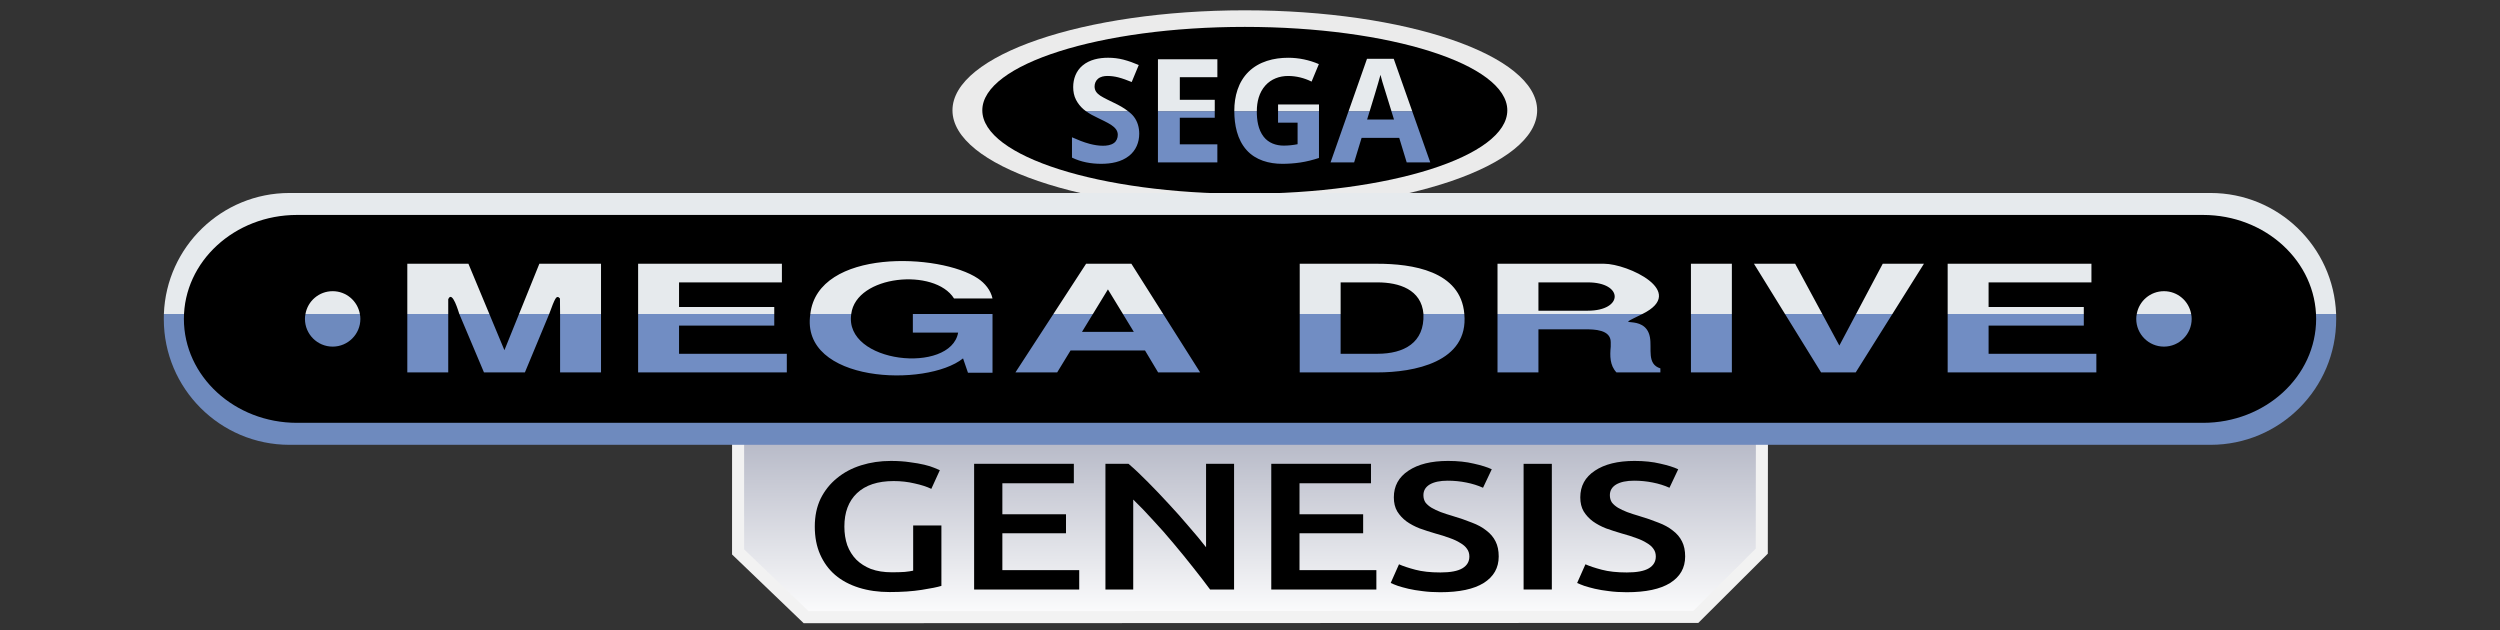 <?xml version="1.0" encoding="UTF-8"?>
<!-- Generator: Gravit.io -->
<svg width="992pt" height="250pt" style="isolation:isolate" version="1.1" viewBox="0 0 992 250" xmlns="http://www.w3.org/2000/svg" xmlns:xlink="http://www.w3.org/1999/xlink">
 <rect x="0" y="0" width="992" height="250" fill="#333333" stroke="none"/>
 <defs>
  <clipPath id="_clipPath_CKbUpqn0NSV5203y2x5UoBwrBWauyyex">
   <rect width="992" height="250"/>
  </clipPath>
  <linearGradient id="linearGradient2496" x1="538.81" x2="538.81" y1="167.48" y2="245.59" gradientTransform="matrix(.765 0 0 1 97.69 1.625)" gradientUnits="userSpaceOnUse">
   <stop stop-color="#b1b4c3" offset="0"/>
   <stop stop-color="#fff" offset="1"/>
  </linearGradient>
 </defs>
 <path d="m292.88 169.36 406.25 2e-3 -0.056 49.341-26.17 26.072-353.04 0.119-26.995-25.904z" fill="url(#linearGradient2496)" stroke="#f2f2f2" stroke-width="4.786"/>
 <g transform="translate(0,-25.5)" clip-path="url(#_clipPath_CKbUpqn0NSV5203y2x5UoBwrBWauyyex)">
  <path d="m377.94 69.277c0-21.902 51.98-39.684 116-39.684s116 17.782 116 39.684-51.98 39.684-116 39.684-116-17.782-116-39.684z" fill="#ebebeb"/>
  <path d="m389.78 69.277c0-18.271 46.673-33.105 104.16-33.105s104.16 14.834 104.16 33.105c0 18.272-46.673 33.106-104.16 33.106s-104.16-14.834-104.16-33.106z"/>
  <path d="m502.09 69.585h-71.237c1.465 1.072 3.09 1.917 4.729 2.688 1.096 0.521 4.039 1.928 5.307 2.772 0.727 0.485 1.459 1.087 1.974 1.807 0.445 0.621 0.672 1.38 0.672 2.142 0 1.252-0.484 2.503-1.526 3.248-1.249 0.894-2.886 1.092-4.383 1.092-1.773 0-3.54-0.305-5.25-0.756-2.414-0.635-4.739-1.589-7.015-2.604v8.065c3.596 1.758 7.612 2.464 11.593 2.464 3.876 0 7.997-0.707 11.103-3.192 2.689-2.151 3.991-5.334 3.991-8.737 0-2.419-0.635-4.828-2.128-6.763-0.665-0.862-1.473-1.581-2.346-2.226h11.895v20.358h23.579v-7.169h-14.898v-10.557h13.862v-2.632h7.762c0.019 5.462 1.122 11.281 4.881 15.472 3.595 4.007 8.929 5.446 14.156 5.446 2.383 0 4.769-0.167 7.127-0.518 2.525-0.375 5.009-1.015 7.434-1.806v-18.594h11.749l-7.156 20.358h9.353l2.968-9.745h14.926l2.969 9.745h9.353l-7.184-20.358h-56.1 2.88v4.592h7.757v8.541c-1.814 0.363-3.665 0.56-5.516 0.56-3.056 0-6.02-1.044-7.939-3.514-2.234-2.875-2.731-6.644-2.731-10.179zm50.016 0c0.314 1.016 0.728 2.347 1.034 3.332h-10.669c0.309-1.001 0.712-2.288 1.016-3.332z" fill="#718dc3" fill-rule="evenodd"/>
  <path d="m547.21 69.585h-116.35c-0.425-0.297-0.518-0.37-0.9-0.7-1.222-1.058-2.25-2.345-2.996-3.781-0.803-1.545-1.12-3.31-1.12-5.04 0-3.267 1.145-6.4 3.682-8.541 2.814-2.376 6.589-3.109 10.179-3.109 2.05 0 4.107 0.239 6.091 0.756 2.067 0.54 4.105 1.28 6.063 2.129l-2.8 6.748c-1.635-0.67-3.671-1.442-5.419-1.876-1.377-0.342-2.795-0.532-4.215-0.532-1.32 0-2.755 0.254-3.78 1.148-0.863 0.753-1.316 1.86-1.316 2.997 0 0.697 0.16 1.406 0.532 2.002 0.414 0.664 1.06 1.217 1.694 1.652 1.185 0.814 4.65 2.463 5.503 2.87 1.929 0.923 3.833 1.957 5.523 3.277h11.895v-20.583h23.579v7.113h-14.898v8.989h13.862v4.481h7.762c-7e-3 -0.072-6e-3 -0.096-6e-3 -0.168 0-5.656 1.525-11.404 5.671-15.458 4.181-4.088 10.021-5.545 15.724-5.545 4.176 0 8.319 0.869 12.153 2.521l-2.884 6.944c-2.894-1.446-6.086-2.24-9.325-2.24-3.424 0-6.702 1.197-9.017 3.781-2.491 2.778-3.389 6.512-3.389 10.165h8.429v-2.633h16.242v2.633h11.749l7.294-20.751h10.613l7.322 20.751h-11.666 3.422l-3.601-11.65c-0.241-0.808-0.553-1.895-0.742-2.744-0.822 3.189-3.718 12.581-4.276 14.394z" fill="#e6eaed"/>
  <path d="m926.97 150.09c0.02 0.613 0.031 1.229 0.031 1.847v0.208c0 27.519-22.342 49.861-49.861 49.861h-762.28c-27.519 0-49.861-22.342-49.861-49.861v-0.208c0-0.618 0.011-1.234 0.031-1.847z" fill="#6e8abe"/>
  <path d="m926.97 150.09c-0.976-26.664-22.929-48.013-49.83-48.013h-762.28c-26.901 0-48.854 21.349-49.83 48.013z" fill="#e6eaed"/>
  <path d="m117.85 110.79h756.31c24.771 0 44.882 18.481 44.882 41.245s-20.111 41.246-44.882 41.246h-756.31c-24.771 0-44.882-18.482-44.882-41.246s20.111-41.245 44.882-41.245z"/>
  <path d="m142.79 150.09c0.147 0.625 0.207 1.281 0.207 1.951 0 6.07-4.928 10.998-10.998 10.998s-10.997-4.928-10.997-10.998c0-0.67 0.06-1.326 0.207-1.951z" fill="#6e8abe"/>
  <path d="m142.79 150.09c-0.895-5.146-5.391-9.046-10.791-9.046-5.399 0-9.895 3.9-10.79 9.046z" fill="#e6eaed"/>
  <path d="m869.45 150.09c0.147 0.625 0.207 1.281 0.207 1.951 0 6.07-4.928 10.998-10.998 10.998s-10.998-4.928-10.998-10.998c0-0.67 0.06-1.326 0.207-1.951z" fill="#6e8abe"/>
  <path d="m869.45 150.09c-0.895-5.146-5.391-9.046-10.791-9.046s-9.896 3.9-10.791 9.046z" fill="#e6eaed"/>
  <path d="m177.86 150.09h-16.239v-19.932h24.25l8.303 19.932h11.792l8.051-19.932h24.466v19.932h14.723v-19.932h57.051v7.393h-40.813v9.759h37.782v2.78h14.315c2.987-26.109 51.545-24.166 66.518-14.081 2.761 1.859 5.052 4.632 5.772 7.93h-15.264c-7.666-12.242-38.874-9.331-40.793 6.151h80.227l12.962-19.932h17.97l12.611 19.932h54.183v-19.932h30.853c13.564 0 33.065 2.728 34.462 19.932h13.171v-19.932h42.328c9.234 0 33.268 11.011 15.164 19.932h19.261v-19.932h16.239v19.932h21.079l-12.31-19.932h16.346l10.765 19.932h13.419l10.566-19.932h16.347l-12.511 19.932h21.929v-19.932h57.051v7.393h-40.812v9.759h37.781v2.78h-604.61l-0.053-6.151q-1.012-1.263-1.829 0.158-0.816 1.42-2.445 5.993h4.327zm0-5.862v5.862h4.394c-0.236-0.559-2.749-9.675-4.394-5.872zm267.72 5.862-5.954-9.759-5.954 9.759zm119.25 0c-0.806-9.756-9.711-12.539-18.25-12.539h-14.615v12.539zm45.621-1.302v-11.237h19.595c14.235 0 14.205 11.237 0 11.237z" fill="#e6eaed" fill-rule="evenodd"/>
  <path d="m723.1 150.09h-561.48v23.184h16.239v-23.184h4.394c3.8 9.002 5.733 13.58 9.787 23.184h16.239l9.638-23.184h4.327v23.184h16.238v-23.184h14.723v23.184h59v-7.393h-42.762v-11.178h37.782v-4.613h14.315c-4.143 27.391 46.065 29.251 60.598 17.624l1.949 5.678h9.743v-23.302h-31.611v7.392h17.97c-2.962 16.586-45.422 12.257-42.416-7.392h80.227l-15.077 23.184h16.563l5.305-8.694h29.554l5.196 8.694h16.672l-14.67-23.184h54.183v23.184h30.853c14.254 0 36.279-3.95 34.462-23.184h13.171v23.184h16.238v-17.093h18.62c3.544 0 10.068 0.106 10.068 5.087v1.774c-0.352 3.656-0.378 7.415 2.273 10.232h17.43v-1.597c-5.474-1.69-3.306-7.754-4.153-12.372-1.856-10.123-16.409-2.578-2.984-9.215h19.261v23.184h16.239v-23.184h21.079l14.321 23.184h13.748l14.553-23.184h21.929v23.184h59v-7.393h-42.761v-11.178h37.781v-4.613h-90.368 0.017l-6.646 12.538-6.773-12.538zm-517.14 0-5.806 14.371-5.986-14.371zm239.61 0 4.33 7.097h-20.568l4.33-7.097zm119.25 0c0.495 11.405-7.716 15.791-18.25 15.791h-14.615v-15.791zm158.26-0.034h13.419z" fill="#718dc3" fill-rule="evenodd"/>
 </g>
 <g transform="matrix(2.223 0 0 1.799 -460.12 -259.26)" stroke-width="1" style="shape-inside:url(#rect6053);white-space:pre" aria-label="GENESIS">
  <path d="m366.5 250.22q-4.28 0-6.56 2.68-2.24 2.64-2.24 7.36 0 2.24 0.52 4.12 0.56 1.84 1.6 3.16 1.08 1.32 2.64 2.08 1.6 0.72 3.72 0.72 1.32 0 2.28-0.08 0.96-0.12 1.52-0.28v-9.96h5.04v13.32q-1.04 0.4-3.52 0.88t-5.72 0.48q-3 0-5.48-0.96t-4.24-2.8q-1.72-1.84-2.68-4.52t-0.96-6.16 1.04-6.16q1.08-2.68 2.92-4.52 1.84-1.88 4.32-2.84t5.28-0.96q1.92 0 3.4 0.28 1.52 0.24 2.6 0.56t1.76 0.68q0.72 0.36 1 0.52l-1.52 4.12q-1.2-0.72-3-1.2-1.76-0.52-3.72-0.52z"/>
  <path d="m380.86 274.14v-27.72h17.8v4.28h-12.76v6.84h11.36v4.2h-11.36v8.12h13.72v4.28z"/>
  <path d="m422.98 274.14q-1.36-2.28-3.04-4.88-1.68-2.64-3.48-5.28-1.8-2.68-3.68-5.16-1.84-2.52-3.52-4.52v19.84h-4.96v-27.72h4.12q1.6 1.68 3.44 4 1.84 2.28 3.68 4.76 1.88 2.48 3.6 5 1.76 2.48 3.12 4.64v-18.4h5v27.72z"/>
  <path d="m433.9 274.14v-27.72h17.8v4.28h-12.76v6.84h11.36v4.2h-11.36v8.12h13.72v4.28z"/>
  <path d="m464.06 270.38q2.72 0 3.96-0.92t1.24-2.6q0-1-0.44-1.72-0.4-0.72-1.2-1.28-0.76-0.6-1.88-1.08-1.12-0.52-2.56-1-1.44-0.52-2.8-1.12-1.32-0.64-2.36-1.56-1-0.92-1.64-2.2-0.6-1.28-0.6-3.08 0-3.76 2.6-5.88 2.6-2.16 7.08-2.16 2.6 0 4.6 0.6 2.04 0.56 3.2 1.24l-1.56 4.08q-1.36-0.76-3-1.16-1.6-0.4-3.32-0.4-2.04 0-3.2 0.84-1.12 0.84-1.12 2.36 0 0.92 0.36 1.6 0.4 0.64 1.08 1.16 0.72 0.52 1.64 0.96 0.96 0.44 2.08 0.84 1.96 0.72 3.48 1.48 1.56 0.72 2.6 1.76 1.08 1 1.64 2.4 0.56 1.36 0.56 3.32 0 3.76-2.68 5.84-2.64 2.04-7.76 2.04-1.72 0-3.16-0.24-1.4-0.2-2.52-0.52-1.08-0.32-1.88-0.64-0.8-0.36-1.28-0.64l1.48-4.12q1.08 0.6 2.92 1.2t4.44 0.6z"/>
  <path d="m478.94 246.42h5.04v27.72h-5.04z"/>
  <path d="m497.34 270.38q2.72 0 3.96-0.92t1.24-2.6q0-1-0.44-1.72-0.4-0.72-1.2-1.28-0.76-0.6-1.88-1.08-1.12-0.52-2.56-1-1.44-0.52-2.8-1.12-1.32-0.64-2.36-1.56-1-0.92-1.64-2.2-0.6-1.28-0.6-3.08 0-3.76 2.6-5.88 2.6-2.16 7.08-2.16 2.6 0 4.6 0.6 2.04 0.56 3.2 1.24l-1.56 4.08q-1.36-0.76-3-1.16-1.6-0.4-3.32-0.4-2.04 0-3.2 0.84-1.12 0.84-1.12 2.36 0 0.92 0.36 1.6 0.4 0.64 1.08 1.16 0.72 0.52 1.64 0.96 0.96 0.44 2.08 0.84 1.96 0.72 3.48 1.48 1.56 0.72 2.6 1.76 1.08 1 1.64 2.4 0.56 1.36 0.56 3.32 0 3.76-2.68 5.84-2.64 2.04-7.76 2.04-1.72 0-3.16-0.24-1.4-0.2-2.52-0.52-1.08-0.32-1.88-0.64-0.8-0.36-1.28-0.64l1.48-4.12q1.08 0.6 2.92 1.2 1.84 0.6 4.44 0.6z"/>
 </g>
</svg>
